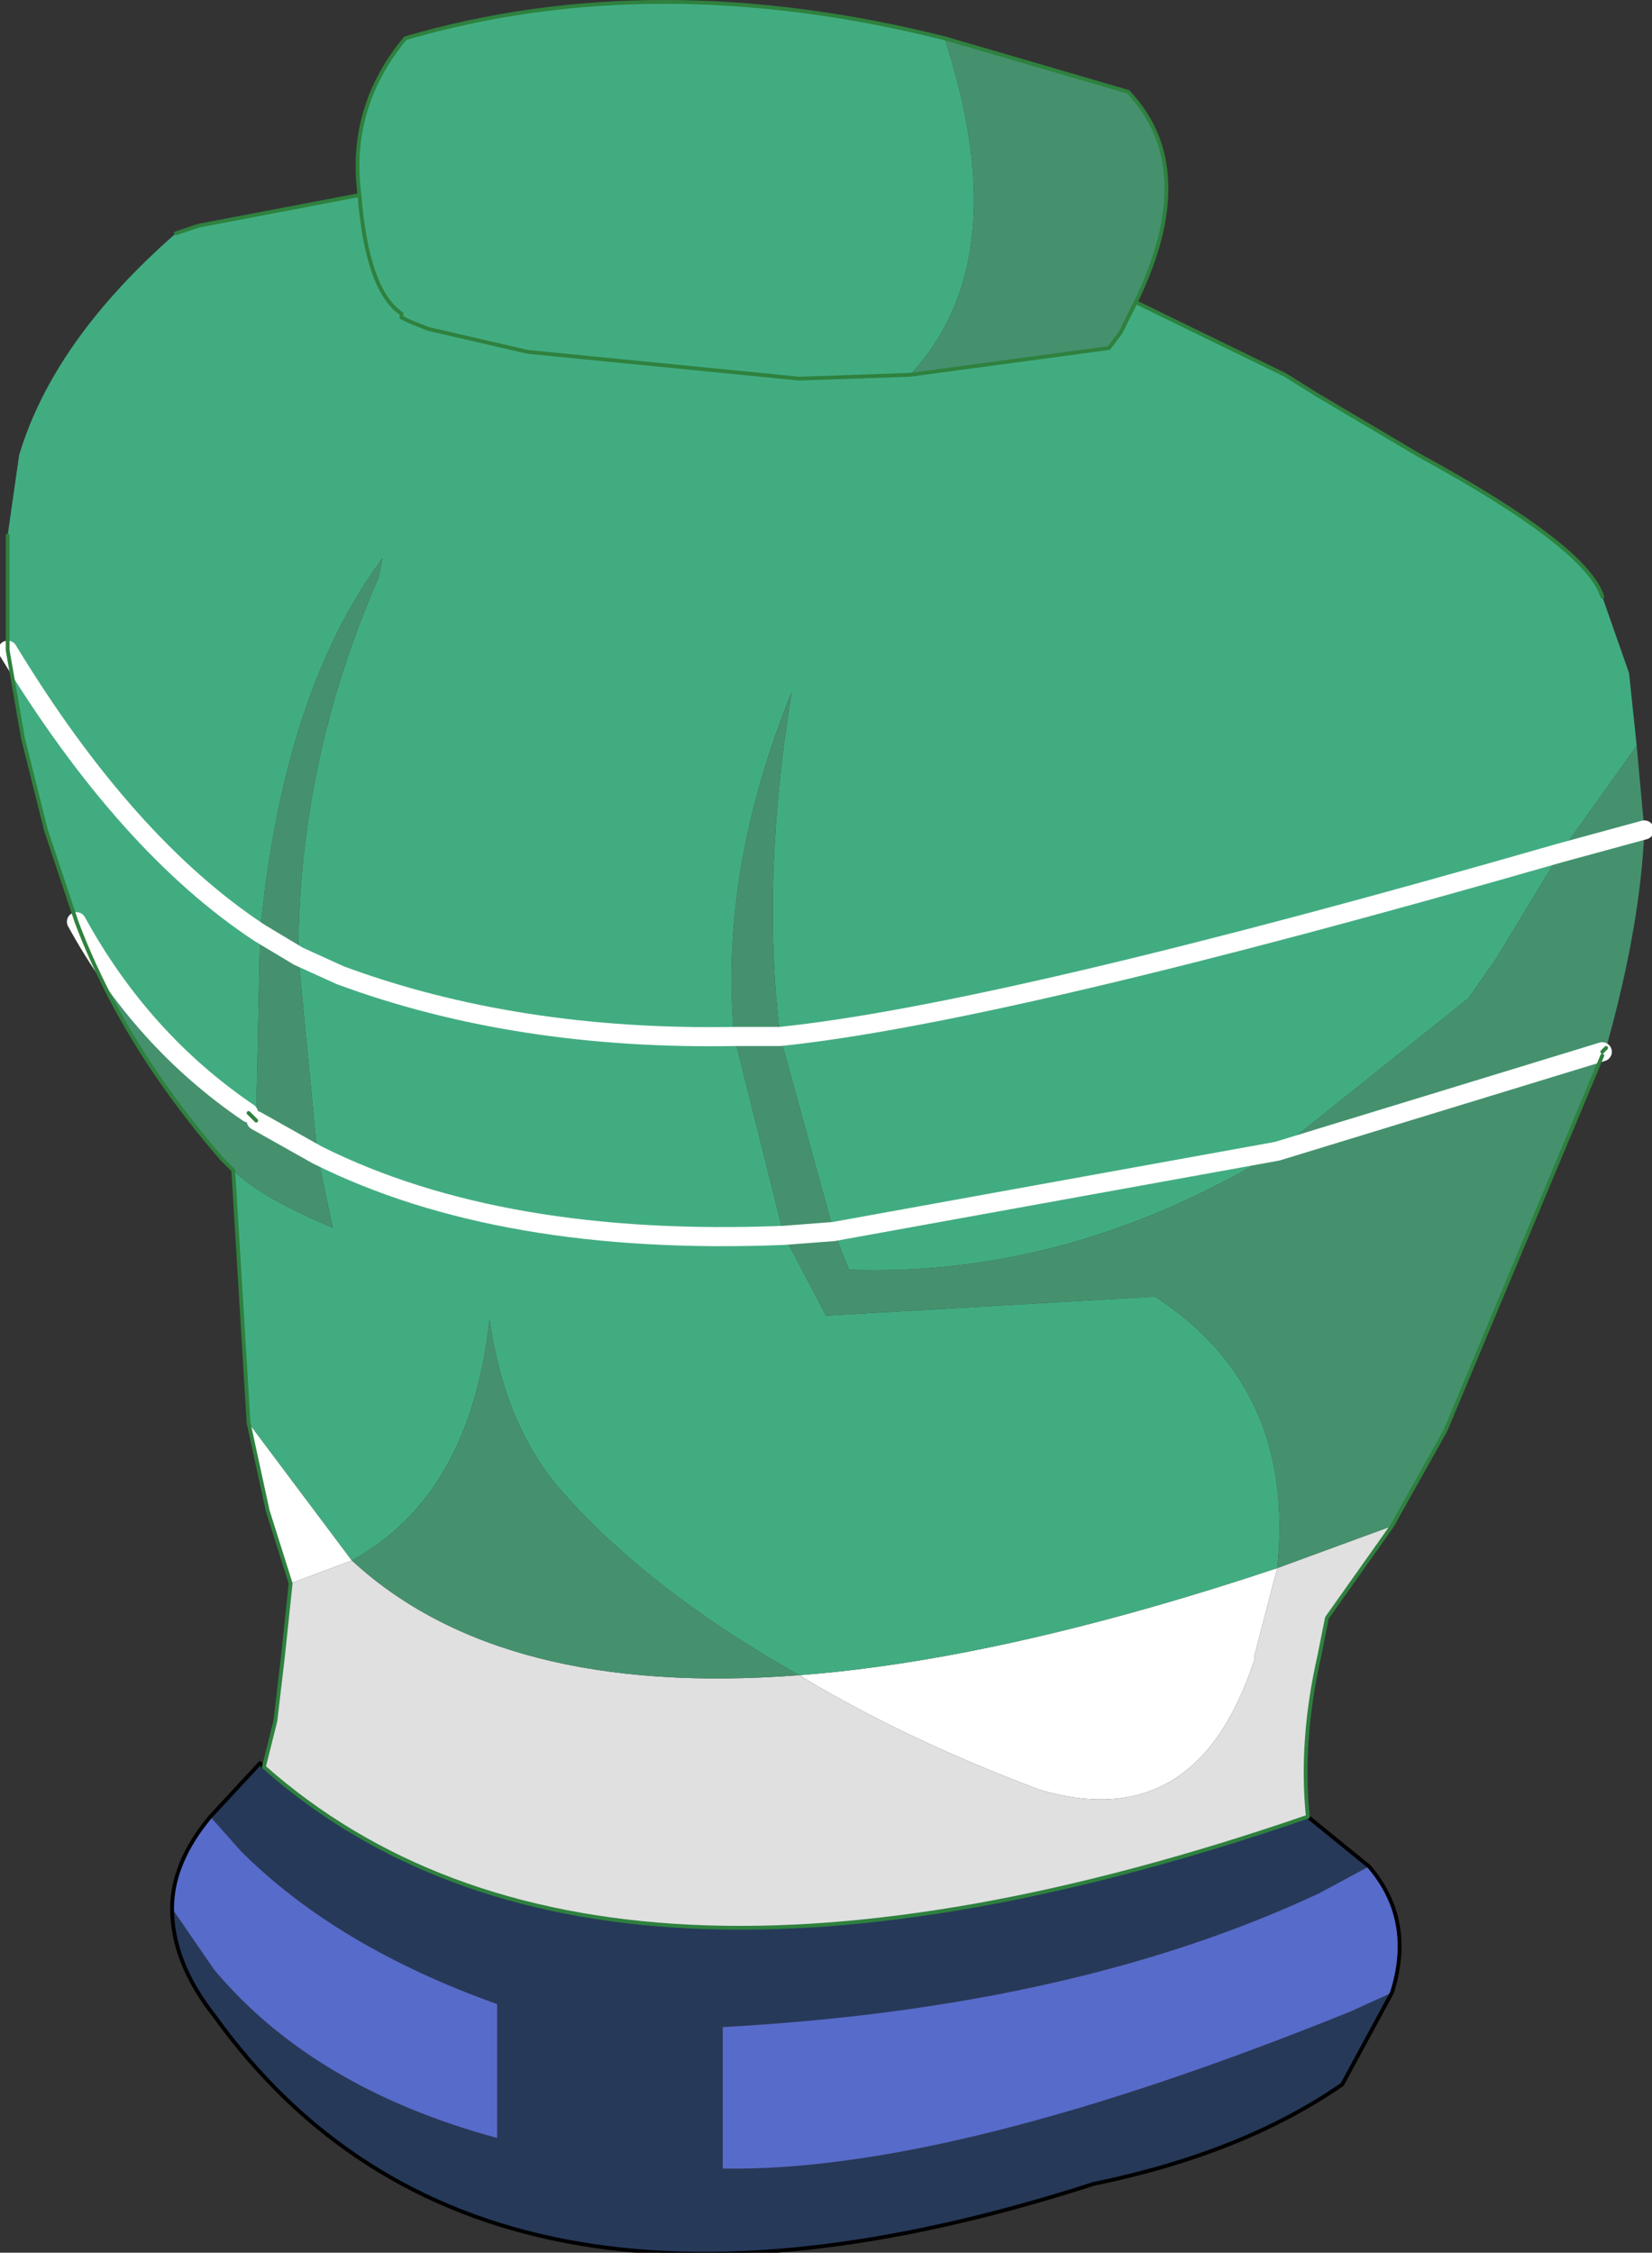 <?xml version="1.0" encoding="UTF-8" standalone="no"?>
<svg xmlns:xlink="http://www.w3.org/1999/xlink" height="29.45px" width="21.6px" xmlns="http://www.w3.org/2000/svg">
  <rect width="100%" height="100%" fill="#333333" stroke="none"/>
  <g transform="matrix(1.0, 0.0, 0.0, 1.0, 10.7, 13.3)">
    <path d="M10.25 0.5 L10.25 0.45 10.3 0.4 10.25 0.5" fill="#679ab0" fill-rule="evenodd" stroke="none"/>
    <path d="M6.0 7.2 L5.7 8.35 5.7 8.4 Q4.95 10.7 2.9 10.1 1.3 9.5 0.0 8.75 L-0.25 8.6 Q2.4 8.4 6.0 7.2 M-6.9 7.4 L-7.2 6.45 -7.45 5.3 -6.1 7.1 -6.9 7.4 M-7.35 1.35 L-7.45 1.25 -7.35 1.35" fill="#ffffff" fill-rule="evenodd" stroke="none"/>
    <path d="M6.0 7.2 L7.5 6.65 6.65 7.85 6.55 8.35 Q6.3 9.45 6.4 10.45 -2.9 13.65 -7.25 9.8 L-7.1 9.2 -7.0 8.35 -6.9 7.4 -6.1 7.1 Q-4.15 8.9 -0.25 8.6 L0.0 8.75 Q1.3 9.5 2.9 10.1 4.95 10.7 5.7 8.4 L5.7 8.35 6.0 7.2" fill="#e0e0e0" fill-rule="evenodd" stroke="none"/>
    <path d="M6.4 10.45 L7.2 11.1 6.55 11.45 Q3.35 12.95 -1.25 13.2 L-1.25 15.05 Q1.75 15.1 6.95 13.0 L7.5 12.75 6.85 13.95 Q5.55 14.85 3.6 15.25 -4.45 17.85 -7.9 13.05 -8.45 12.35 -8.45 11.65 L-7.9 12.45 Q-6.6 14.0 -4.2 14.65 L-4.2 12.9 Q-6.3 12.15 -7.55 10.9 L-7.95 10.45 -7.3 9.75 -7.25 9.8 Q-2.9 13.65 6.4 10.45" fill="#263959" fill-rule="evenodd" stroke="none"/>
    <path d="M7.2 11.1 Q7.8 11.8 7.5 12.75 L6.95 13.0 Q1.75 15.1 -1.25 15.05 L-1.25 13.2 Q3.35 12.95 6.55 11.45 L7.2 11.1 M-8.45 11.65 Q-8.45 11.05 -7.95 10.45 L-7.55 10.9 Q-6.3 12.15 -4.2 12.9 L-4.2 14.65 Q-6.6 14.0 -7.9 12.45 L-8.45 11.65" fill="#576bca" fill-rule="evenodd" stroke="none"/>
    <path d="M4.15 -9.35 L6.1 -8.4 6.5 -8.15 7.85 -7.35 Q10.05 -6.15 10.25 -5.5 L10.6 -4.5 10.7 -3.55 9.7 -2.15 Q2.4 -0.05 -0.5 0.25 2.4 -0.05 9.7 -2.15 L8.85 -0.75 8.5 -0.25 6.0 1.75 Q3.3 3.4 0.4 3.3 L0.2 2.8 6.0 1.75 0.2 2.8 -0.5 0.25 Q-0.75 -1.8 -0.35 -4.25 -1.3 -1.9 -1.1 0.25 -3.95 0.3 -6.25 -0.55 L-6.8 -0.8 -6.25 -0.55 Q-3.95 0.3 -1.1 0.25 L-0.45 2.85 0.1 3.9 4.4 3.65 Q6.25 4.85 6.0 7.2 2.4 8.4 -0.25 8.6 -2.2 7.5 -3.35 6.2 -4.1 5.35 -4.3 3.95 -4.55 6.25 -6.1 7.1 L-7.45 5.3 -7.65 2.0 Q-7.3 2.35 -6.35 2.75 L-6.55 1.8 -6.8 -0.8 Q-6.8 -3.35 -5.75 -5.75 L-5.7 -6.0 Q-7.0 -4.25 -7.3 -1.1 -9.05 -2.25 -10.6 -4.8 -9.05 -2.25 -7.3 -1.1 L-7.35 1.35 -7.45 1.25 Q-8.85 0.3 -9.7 -1.25 L-10.1 -2.45 -10.4 -3.65 -10.6 -4.8 -10.6 -6.3 -10.45 -7.35 Q-10.0 -8.85 -8.4 -10.25 L-8.1 -10.35 -6.0 -10.75 Q-5.9 -9.5 -5.45 -9.2 L-5.45 -9.15 -5.35 -9.1 -5.1 -9.0 -3.8 -8.7 -0.25 -8.35 1.2 -8.4 -0.25 -8.35 -3.8 -8.7 -5.1 -9.0 -5.35 -9.1 -5.45 -9.15 -5.45 -9.2 Q-5.9 -9.5 -6.0 -10.75 -6.15 -11.9 -5.4 -12.8 -2.15 -13.75 1.65 -12.8 2.6 -9.9 1.2 -8.4 L3.8 -8.75 3.95 -8.95 4.15 -9.35 M-6.55 1.8 Q-4.15 3.0 -0.45 2.85 -4.15 3.0 -6.55 1.8 M-3.35 6.2 L-2.95 6.15 -3.35 6.2" fill="#42ac81" fill-rule="evenodd" stroke="none"/>
    <path d="M4.15 -9.35 L3.95 -8.95 3.8 -8.75 1.2 -8.4 Q2.6 -9.9 1.65 -12.8 L4.05 -12.1 Q5.0 -11.1 4.15 -9.35 M-7.3 -1.1 Q-7.0 -4.25 -5.7 -6.0 L-5.75 -5.75 Q-6.8 -3.35 -6.8 -0.8 L-7.3 -1.1 -6.8 -0.8 -6.55 1.8 -6.35 2.75 Q-7.3 2.35 -7.65 2.0 L-7.8 1.85 Q-9.1 0.35 -9.7 -1.25 -8.85 0.3 -7.45 1.25 L-7.35 1.35 -7.3 -1.1 M-1.1 0.25 Q-1.3 -1.9 -0.35 -4.25 -0.75 -1.8 -0.5 0.25 L0.2 2.8 0.4 3.3 Q3.3 3.4 6.0 1.75 L8.5 -0.25 8.85 -0.75 9.7 -2.15 10.7 -3.55 10.8 -2.45 9.7 -2.15 10.8 -2.45 Q10.75 -1.2 10.3 0.4 L10.25 0.45 10.25 0.5 8.2 5.4 7.5 6.65 6.0 7.2 Q6.25 4.85 4.4 3.65 L0.1 3.9 -0.45 2.85 0.2 2.8 -0.45 2.85 -1.1 0.25 -1.05 0.25 -0.5 0.25 -1.05 0.25 -1.1 0.25 M6.0 1.75 L10.25 0.45 6.0 1.75 M-6.1 7.1 Q-4.55 6.25 -4.3 3.95 -4.1 5.35 -3.35 6.2 -2.2 7.5 -0.25 8.6 -4.15 8.9 -6.1 7.1 M-7.35 1.35 L-6.55 1.8 -7.35 1.35" fill="#45916e" fill-rule="evenodd" stroke="none"/>
    <path d="M-10.6 -4.8 Q-9.05 -2.25 -7.3 -1.1 L-6.8 -0.8 -6.25 -0.55 Q-3.95 0.3 -1.1 0.25 L-1.05 0.25 -0.5 0.25 Q2.4 -0.05 9.7 -2.15 L10.8 -2.45 M10.25 0.45 L6.0 1.75 0.2 2.8 -0.45 2.85 Q-4.15 3.0 -6.55 1.8 L-7.35 1.35 M-7.45 1.25 Q-8.85 0.3 -9.7 -1.25" fill="none" stroke="#ffffff" stroke-linecap="round" stroke-linejoin="round" stroke-width="0.25"/>
    <path d="M6.4 10.45 L7.2 11.1 Q7.8 11.8 7.5 12.75 L6.85 13.95 Q5.55 14.85 3.6 15.25 -4.45 17.85 -7.9 13.05 -8.45 12.35 -8.45 11.65 -8.45 11.05 -7.95 10.45 L-7.3 9.75 -7.25 9.8" fill="none" stroke="#000000" stroke-linecap="round" stroke-linejoin="round" stroke-width="0.05"/>
    <path d="M10.25 -5.5 Q10.05 -6.15 7.85 -7.35 L6.5 -8.15 6.1 -8.4 4.15 -9.35 3.95 -8.95 3.8 -8.75 1.2 -8.4 -0.25 -8.35 -3.8 -8.7 -5.1 -9.0 -5.35 -9.1 -5.45 -9.15 -5.45 -9.2 Q-5.9 -9.5 -6.0 -10.75 L-8.1 -10.35 -8.4 -10.25 M-10.6 -6.3 L-10.6 -4.8 -10.4 -3.65 -10.1 -2.45 -9.7 -1.25 Q-9.1 0.35 -7.8 1.85 L-7.65 2.0 -7.45 5.3 -7.2 6.45 -6.9 7.4 -7.0 8.35 -7.1 9.2 -7.25 9.8 Q-2.9 13.65 6.4 10.45 6.3 9.45 6.55 8.35 L6.65 7.85 7.5 6.65 8.2 5.4 10.25 0.5 M4.15 -9.35 Q5.0 -11.1 4.05 -12.1 L1.65 -12.8 Q-2.15 -13.75 -5.4 -12.8 -6.15 -11.9 -6.0 -10.75 M10.3 0.4 L10.25 0.45 M-7.45 1.25 L-7.35 1.35" fill="none" stroke="#2e813e" stroke-linecap="round" stroke-linejoin="round" stroke-width="0.05"/>
  </g>
</svg>
